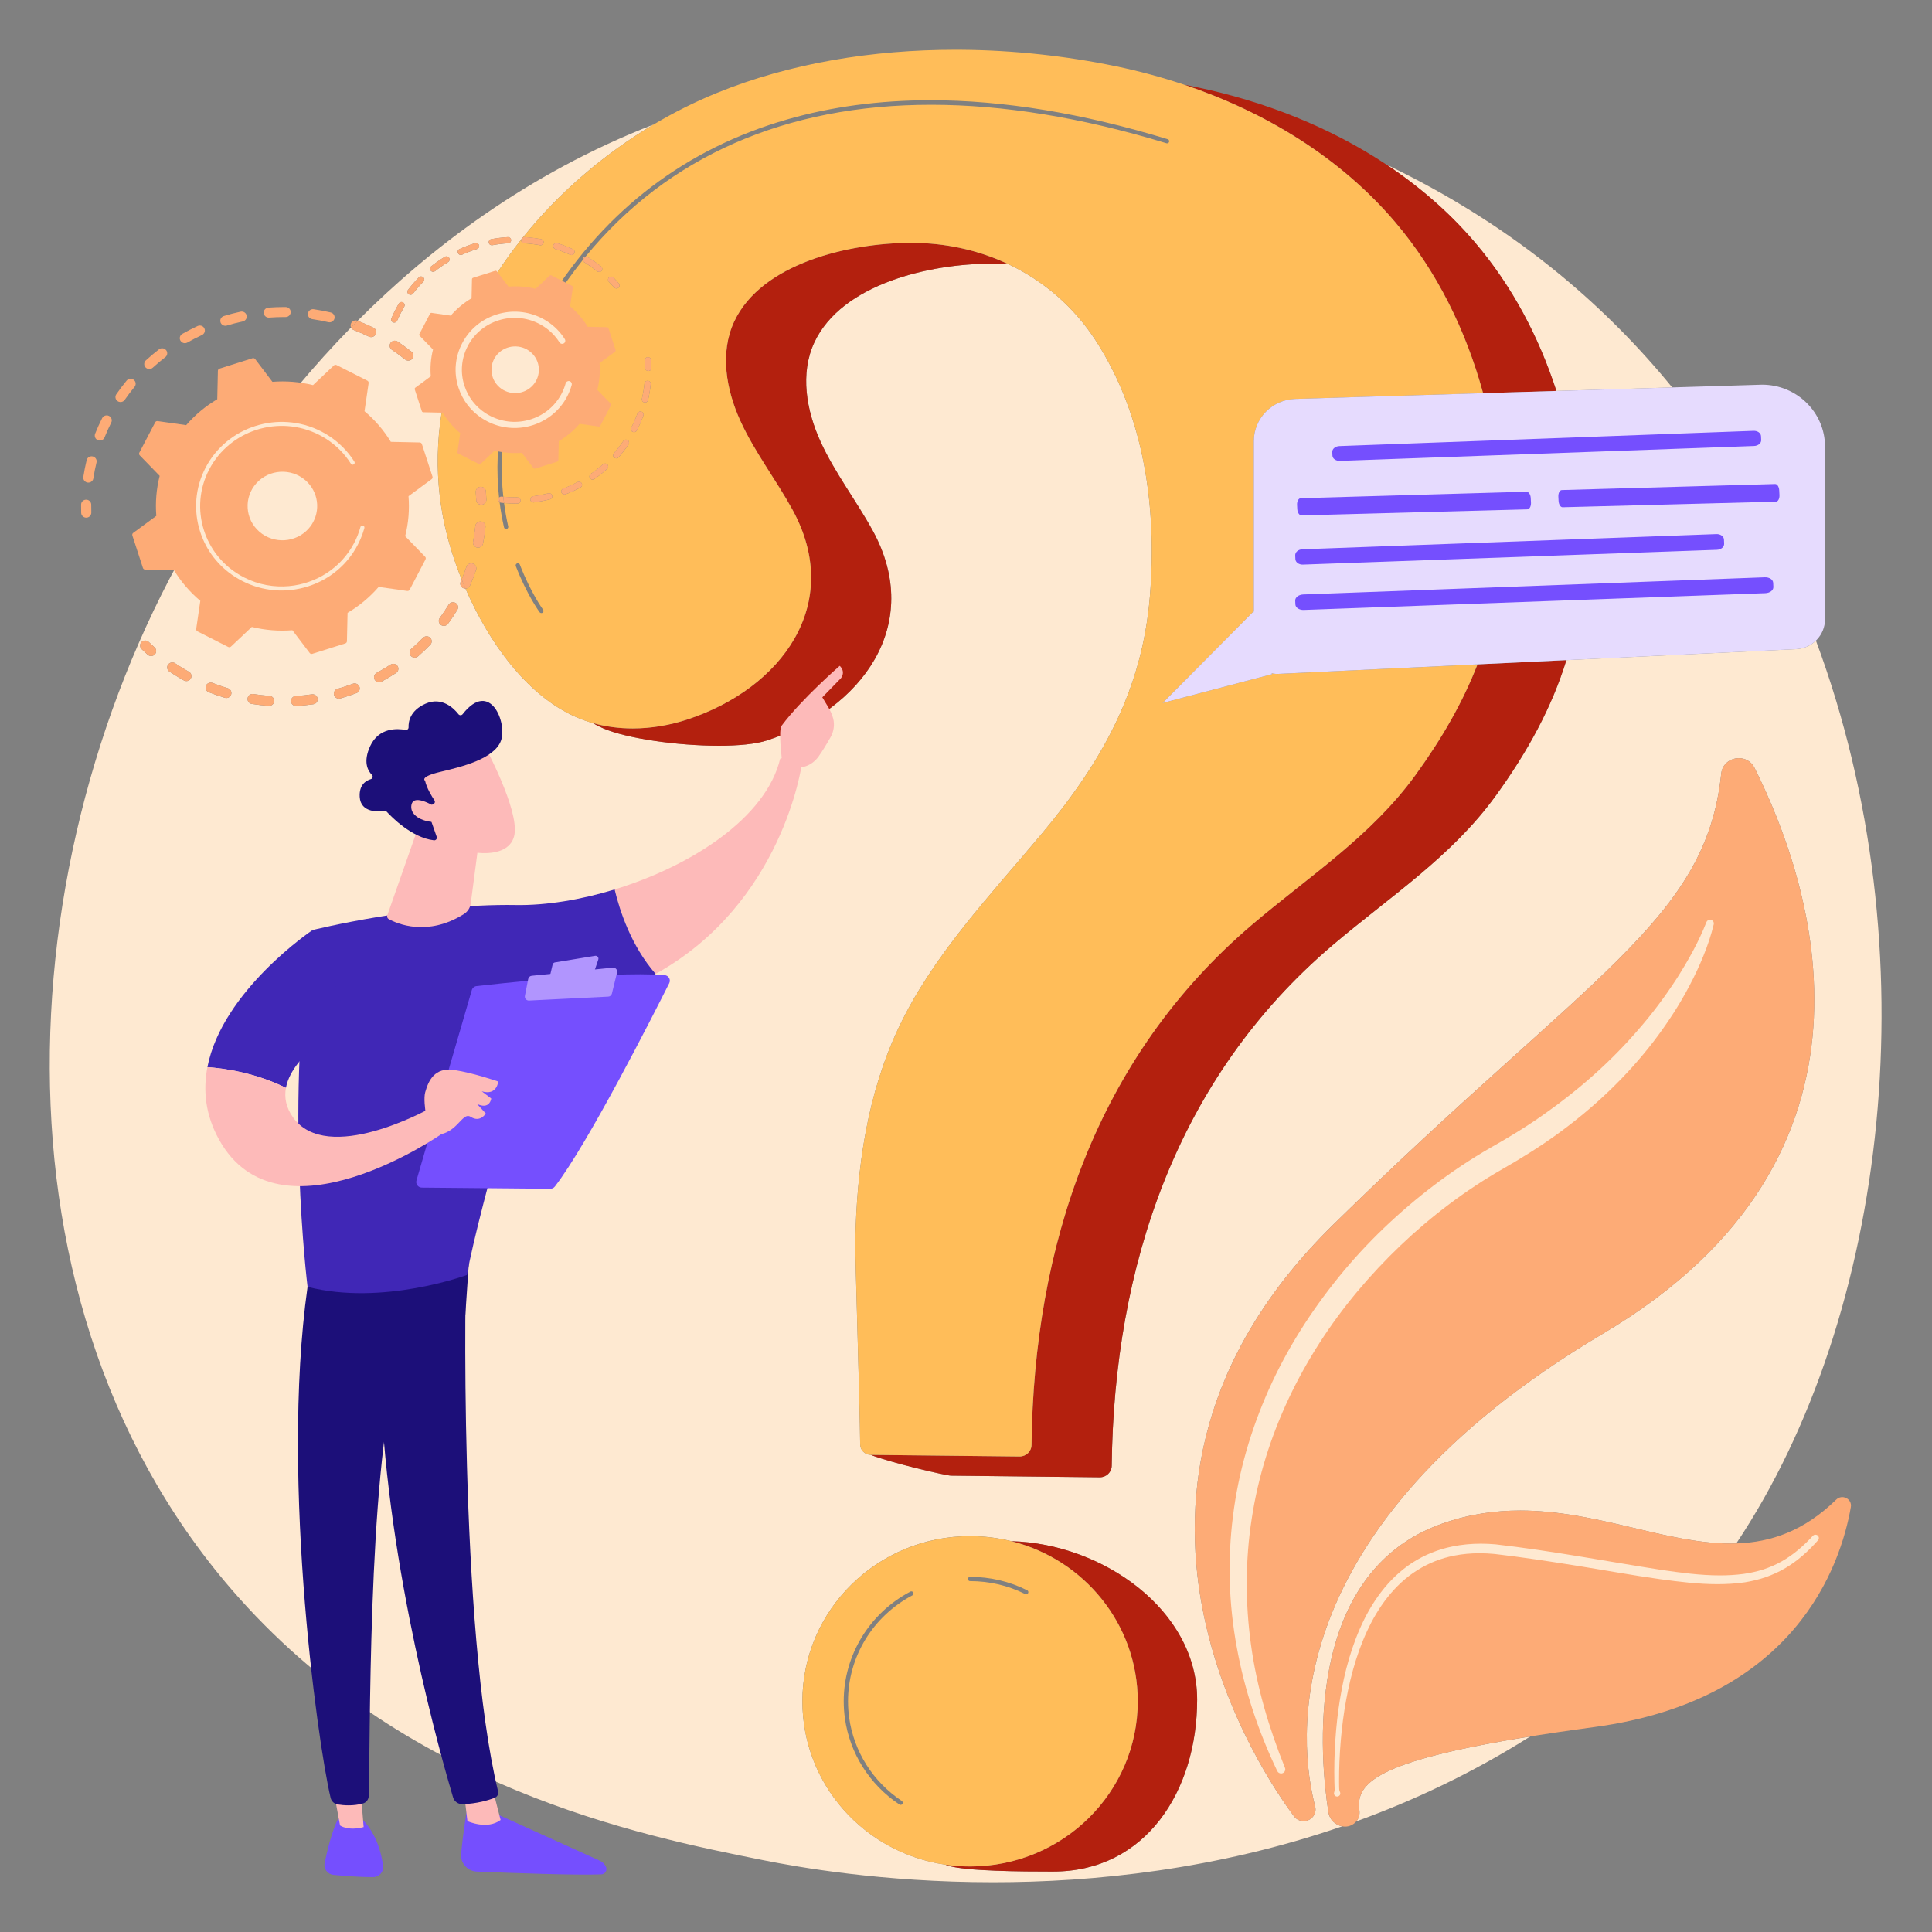 <svg fill="none" height="466" viewBox="0 0 466 466" width="466" xmlns="http://www.w3.org/2000/svg"><rect x="0" y="0" width="466" height="466" fill="#808080" stroke="none"/><g clip-rule="evenodd" fill-rule="evenodd"><path d="m239.494 453.998c-26.794 0-47.263-3.691-55.427-5.323-29.606-5.924-86.836-17.372-128.212-65.299-62.598-72.51-52.851-186.749-4.295-262.157 3.801-5.904 14.568-23.302 33.113-42.235.127.277.359.508.669.628 1.223.472 2.442 1.003 3.625 1.578.174.085.359.125.541.125.405 0 .796-.199 1.026-.548.026-.039.05-.081.072-.124.299-.597.05-1.32-.556-1.615-1.237-.601-2.512-1.157-3.789-1.651 17.197-17.223 40.791-35.473 71.401-47.359-11.938 7.099-22.834 16.426-31.54 27.253-.194.097-.341.275-.394.493-16.68 20.993-25.124 47.537-17.045 74.408.735 2.445 1.625 4.99 2.666 7.571-.076.183-.155.364-.235.546-.268.612.019 1.321.639 1.585.159.066.322.098.484.098h.045c5.545 12.756 14.695 25.841 26.858 31.068 1.239.532 2.507.98 3.799 1.346.804.472 1.668.908 2.597 1.307 5.635 2.422 17.86 4.177 27.822 4.177 4.72 0 8.928-.393 11.692-1.297 22.852-7.473 37.872-27.925 25.444-50.608-3.98-7.263-9.132-13.898-12.568-21.426-3.438-7.528-5.003-16.463-1.5-23.961 6.588-14.095 27.824-18.983 42.625-18.983.653 0 1.291.009 1.918.028.768.023 1.53.061 2.29.115 8.504 4.026 15.826 10.315 21.114 18.529 11.73 18.216 14.701 40.373 12.985 61.518-1.838 22.627-11.523 39.905-26.038 57.263-12.497 14.942-26.259 29.287-34.563 46.834-7.626 16.11-10.118 33.959-10.462 51.582-.068 3.416 1.101 39.085 1.174 48.92.012 1.389 1.146 2.511 2.555 2.527 4.725 1.879 18.183 5.001 19.344 5.014 7.36.082 28.209.311 35.882.396h.032c1.564 0 2.846-1.236 2.864-2.78.547-47.846 15.488-93.461 53.309-125.594 13.762-11.693 28.583-21.215 39.284-35.973 7.798-10.755 13.577-21.423 17.072-32.751l55.414-2.648c1.864-.09 3.537-.859 4.776-2.059 27.851 74.735 17.406 162.909-19.211 217.764-.466.016-.936.024-1.405.024-7.776 0-15.836-1.99-24.256-3.979-8.422-1.991-17.207-3.982-26.438-3.982-6.093 0-12.382.869-18.889 3.175-33.973 12.046-29.291 57.469-27.384 69.626.27 1.713 1.606 3.053 3.318 3.375-30.29 10.427-59.882 13.481-84.243 13.481zm-11.484-4.24c.163.06.328.12.495.18 4.058 1.444 18.955 1.482 24.642 1.482h.884c22.337 0 34.718-19.465 34.718-41.466 0-21.599-22.801-37.635-44.769-38.212-3.199-.802-6.549-1.228-10.001-1.228-22.337 0-40.443 17.836-40.443 39.837 0 20.003 14.968 36.564 34.474 39.407zm191.403-266.888c-2.007 0-4.002 1.348-4.252 3.74-3.727 35.642-31.749 48.097-93.568 108.759-65.119 63.9-16.19 133.808-9.461 142.741.462.612 1.149 1.012 1.917 1.114.136.019.269.027.401.027 1.836 0 3.242-1.719 2.764-3.541-3.862-14.759-10.41-66.696 69.482-114.075 72.425-42.952 50.54-108.39 36.493-136.433-.8-1.596-2.29-2.332-3.776-2.332zm-344.015-15.405c-.059 0-.12.004-.18.012-1.284.188-2.589.324-3.88.404-.674.041-1.187.614-1.144 1.279.041.639.579 1.13 1.22 1.13.026 0 .052-.001.079-.003 1.359-.085 2.733-.227 4.084-.424.361-.053.663-.256.847-.536.157-.238.23-.53.184-.833-.09-.598-.612-1.029-1.209-1.029zm-14.466-.076c-.591 0-1.112.423-1.208 1.017-.106.656.348 1.275 1.016 1.379 1.346.212 2.719.37 4.08.467.03.004.061.005.091.005.425 0 .806-.218 1.026-.551.109-.164.178-.356.194-.566.05-.665-.456-1.243-1.131-1.292-1.293-.093-2.597-.243-3.875-.443-.065-.011-.13-.016-.194-.016zm24.613-2.548c-.146 0-.294.025-.438.081-1.21.456-2.455.869-3.697 1.225-.649.184-1.023.854-.834 1.494.156.528.644.869 1.175.869.113 0 .228-.016.342-.048 1.308-.374 2.617-.808 3.891-1.289.251-.095.452-.262.587-.468.206-.312.263-.715.117-1.09-.187-.479-.651-.774-1.143-.774zm-34.727-.202c-.486 0-.947.287-1.138.758-.251.619.055 1.319.682 1.567 1.268.499 2.57.951 3.873 1.34.119.037.239.054.357.054.412 0 .801-.207 1.026-.549.061-.092.11-.194.144-.305.197-.638-.167-1.312-.814-1.506-1.237-.371-2.474-.799-3.679-1.274-.148-.058-.302-.085-.453-.085zm44.046-4.534c-.233 0-.468.065-.676.201-1.076.705-2.199 1.375-3.335 1.99-.593.321-.809 1.053-.483 1.637.223.4.641.626 1.073.626.199 0 .401-.049.588-.15 1.197-.648 2.378-1.352 3.512-2.095.143-.093.261-.212.349-.346.258-.391.272-.911-.007-1.324-.236-.351-.624-.539-1.021-.539zm-53.306-.325c-.391 0-.776.185-1.012.527-.396.551-.236 1.301.322 1.675.298.201.599.398.903.592.84.539 1.709 1.058 2.582 1.546.19.105.398.156.602.156.403 0 .795-.196 1.027-.548.014-.02.027-.042.039-.063.333-.579.126-1.315-.462-1.643-.83-.464-1.656-.957-2.454-1.468-.289-.185-.576-.374-.859-.564-.211-.142-.451-.21-.688-.21zm61.343-6.308c-.322 0-.644.125-.884.374-.893.921-1.838 1.817-2.811 2.663-.505.441-.553 1.203-.106 1.702.242.268.579.407.918.407.287 0 .577-.101.81-.303 1.024-.89 2.019-1.834 2.96-2.805.053-.055.101-.114.141-.177.314-.476.251-1.12-.181-1.526-.238-.224-.542-.335-.847-.335zm-67.88 1.025c-.317 0-.634.121-.873.361-.475.477-.466 1.238.015 1.705.477.461.969.917 1.462 1.356.234.208.528.313.82.313.334 0 .667-.135.909-.398.044-.049.084-.1.119-.153.322-.488.246-1.148-.206-1.55-.468-.417-.935-.85-1.388-1.289-.238-.23-.548-.345-.858-.345zm74.246-9.24c-.417 0-.822.209-1.05.584-.676 1.105-1.397 2.18-2.15 3.208-.395.54-.271 1.293.275 1.683.218.154.468.229.717.229.379 0 .755-.174.993-.501.467-.636.925-1.294 1.363-1.959.306-.464.605-.936.899-1.416.349-.57.163-1.31-.415-1.654-.199-.117-.417-.174-.632-.174zm-14.044-63.081c-.392 0-.778.185-1.014.529l-.013.02c-.362.549-.213 1.286.34 1.655 1.093.729 2.165 1.512 3.185 2.326.228.181.5.269.771.269.356 0 .71-.153.952-.447.027-.033.051-.068.075-.103.337-.511.234-1.201-.256-1.593-1.075-.857-2.204-1.681-3.354-2.448-.21-.14-.449-.208-.686-.208zm1.624-9.326c-.263 0-.518.133-.649.373-.088.151-.175.302-.261.455-.566 1.004-1.083 2.046-1.534 3.095-.163.379.017.816.401.976.096.04.196.059.294.059.252 0 .493-.125.634-.338.024-.036.045-.075.062-.116.43-1.0.923-1.994 1.465-2.955.082-.146.164-.289.247-.429.208-.356.085-.812-.276-1.018-.12-.069-.253-.102-.384-.102zm4.728-6.172c-.198 0-.395.076-.544.227-.928.944-1.808 1.957-2.615 3.012-.247.333-.184.796.149 1.043.136.101.296.15.454.15.229 0 .457-.102.606-.296.769-1.007 1.609-1.974 2.494-2.873.033-.035.064-.073.091-.113.192-.293.156-.688-.109-.94-.146-.14-.336-.21-.525-.21zm6.112-4.842c-.136 0-.273.036-.398.111-1.137.693-2.243 1.462-3.283 2.287-.326.26-.377.727-.116 1.047.149.183.369.278.59.278.167 0 .333-.054.473-.164.993-.787 2.046-1.52 3.131-2.18.1-.06.178-.138.238-.228.153-.234.166-.544.008-.797-.143-.228-.39-.353-.643-.353zm7.13-3.223c-.075 0-.152.011-.228.035-1.275.4-2.538.88-3.753 1.429-.38.171-.545.613-.372.987.128.273.402.434.688.434.106 0 .213-.022.314-.068 1.16-.523 2.364-.982 3.58-1.363.173-.054.314-.165.406-.304.118-.18.157-.41.086-.632-.102-.317-.399-.519-.721-.519zm7.717-1.421c-.017 0-.033.001-.049.001-1.336.082-2.681.246-3.993.489-.411.076-.68.466-.604.869.068.358.386.607.742.607.046 0 .094-.004.141-.013 1.251-.231 2.533-.388 3.807-.466.25-.015.462-.147.589-.338.084-.129.129-.286.12-.451-.024-.395-.358-.699-.753-.699zm204.616 382.122c.579-.7.883-1.623.741-2.611-.933-6.477 3.596-11.836 41.216-17.871-13.802 8.718-27.942 15.406-41.957 20.482zm48.257-345.016c-4.234-13.028-10.674-25.311-19.661-35.847-6.164-7.226-13.371-13.461-21.289-18.723 14.928 7.149 29.084 16.006 41.943 26.618 10.017 8.266 18.98 17.356 26.94 27.101z" fill="#fee9d1"/><path d="m314.051 439.228c-.768-.103-1.455-.502-1.917-1.114-6.729-8.934-55.659-78.841 9.46-142.741 61.82-60.662 89.841-73.117 93.569-108.759.434-4.162 6.148-5.161 8.028-1.409 14.046 28.044 35.932 93.482-36.494 136.434-79.892 47.379-73.343 99.315-69.481 114.075.511 1.951-1.138 3.786-3.165 3.514z" fill="#fdab76"/><path d="m323.959 440.553c-1.818-.244-3.258-1.626-3.539-3.411-1.907-12.156-6.59-57.58 27.384-69.626 16.363-5.801 31.346-2.497 45.327.807 17.976 4.246 34.296 8.494 49.761-6.611 1.445-1.413 3.878-.182 3.534 1.796-2.449 14.027-13.347 46.519-61.839 53.056-51.902 6.998-57.743 12.862-56.695 20.138.323 2.243-1.654 4.156-3.933 3.851z" fill="#fdab76"/><path d="m309.004 427.763c-.383 0-.747-.217-.92-.57-4.526-9.462-7.906-19.521-9.778-29.906-.956-5.187-1.522-10.457-1.684-15.745-.128-5.288.098-10.599.774-15.861 1.3-10.534 4.318-20.853 8.662-30.568 4.358-9.719 10.114-18.798 16.839-27.079 6.723-8.292 14.521-15.711 23.049-22.193 4.272-3.233 8.739-6.224 13.402-8.913 4.565-2.579 8.898-5.201 13.097-8.185 8.377-5.894 16.119-12.699 22.781-20.466 3.372-3.848 6.425-7.968 9.215-12.262 2.734-4.303 5.29-8.843 7.129-13.538l.024-.062c.141-.36.492-.582.862-.582.11 0 .223.02.332.061.435.166.671.622.567 1.058-.635 2.644-1.478 5.126-2.484 7.588-.987 2.461-2.125 4.861-3.366 7.208-2.455 4.711-5.4 9.167-8.628 13.412-6.496 8.469-14.355 15.909-23.017 22.218-4.32 3.137-8.939 6.019-13.503 8.624-4.446 2.54-8.723 5.381-12.82 8.458-8.2 6.153-15.635 13.293-22.199 21.121-13.081 15.671-22.363 34.58-25.419 54.714-1.56 10.044-1.579 20.327-.173 30.455 1.388 10.141 4.322 20.07 8.191 29.644.21.512-.04 1.091-.56 1.298-.121.049-.248.071-.373.071z" fill="#fee9d1"/><path d="m322.523 433.33c-.278 0-.544-.148-.68-.407-.101-.192-.11-.407-.043-.597l.006-.014c.159-.44.109-.849.095-1.269l-.04-1.253-.029-2.504c.002-1.67.038-3.339.112-5.006.152-3.335.439-6.668.893-9.981.923-6.619 2.447-13.219 5.159-19.434 2.682-6.174 6.743-12.073 12.639-15.926 2.936-1.893 6.249-3.239 9.682-3.924 2.264-.469 4.569-.676 6.865-.676 1.185 0 2.364.055 3.537.156 13.512 1.544 26.754 4.095 40.032 6.168 4.691.688 9.428 1.324 14.103 1.324 1.917 0 3.822-.107 5.712-.361 1.614-.232 3.203-.58 4.747-1.069 1.529-.526 3.03-1.14 4.432-1.95 2.824-1.588 5.307-3.76 7.526-6.169l.007-.007c.162-.176.386-.266.61-.266.198 0 .395.07.553.21.332.297.361.801.069 1.134-2.248 2.549-4.817 4.906-7.821 6.68-1.49.903-3.099 1.607-4.738 2.207-1.656.564-3.358.972-5.074 1.257-2.212.318-4.419.448-6.614.448-4.67 0-9.297-.589-13.847-1.203-6.708-.941-13.334-2.166-19.981-3.225-6.627-1.062-13.332-2.09-19.932-2.853-1.212-.115-2.428-.176-3.641-.176-2.05 0-4.092.177-6.087.573-3.181.606-6.223 1.815-8.944 3.531-5.486 3.441-9.465 8.916-12.167 14.843-2.734 5.956-4.359 12.405-5.39 18.912-.508 3.259-.854 6.546-1.064 9.844-.104 1.648-.171 3.297-.205 4.95l-.018 2.477.016 1.236c.012.41-.008.83.198 1.22.193.37.048.824-.327 1.015-.113.057-.233.085-.351.085z" fill="#fee9d1"/><path d="m265.283 356.325c-.011 0-.022 0-.032 0-7.673-.085-28.522-.314-35.883-.396-1.16-.012-14.619-3.135-19.343-5.013h.003c7.359.082 28.208.311 35.881.394.011.002.021.002.032.002 1.564 0 2.846-1.236 2.864-2.78.546-47.845 15.488-93.461 53.309-125.595 13.762-11.692 28.583-21.214 39.284-35.972 6.399-8.824 11.439-17.592 14.971-26.713l21.443-1.024c-3.495 11.328-9.274 21.996-17.073 32.75-10.7 14.758-25.521 24.28-39.283 35.973-37.822 32.133-52.763 77.748-53.309 125.595-.018 1.543-1.3 2.779-2.864 2.779zm-91.924-176.45c-9.962 0-22.187-1.755-27.822-4.176-.929-.4-1.793-.836-2.598-1.308 3.134.891 6.398 1.308 9.679 1.308 4.429 0 8.888-.76 13.091-2.135 22.852-7.473 37.872-27.926 25.443-50.607-3.979-7.263-9.131-13.898-12.567-21.426s-5.004-16.463-1.5-23.961c6.588-14.096 27.824-18.984 42.624-18.984.654 0 1.292.009 1.919.028 7.66.228 15.003 1.991 21.632 5.128-.76-.053-1.523-.092-2.29-.114-.627-.019-1.265-.028-1.919-.028-14.8 0-36.036 4.888-42.624 18.983-3.504 7.498-1.938 16.433 1.5 23.961 3.436 7.529 8.588 14.163 12.567 21.426 12.429 22.683-2.591 43.135-25.443 50.608-2.764.904-6.973 1.297-11.692 1.297zm184.366-85.033c-4.13-15.081-11.068-29.378-21.321-41.4-13.235-15.517-31.285-26.461-50.84-33.028 1 .191 1.994.389 2.984.595 16.278 3.381 32.163 9.588 45.909 18.724 7.918 5.263 15.125 11.497 21.289 18.723 8.987 10.536 15.426 22.819 19.661 35.847z" fill="#b3200e"/><path d="m253.149 451.419c-5.686 0-20.584-.038-24.642-1.483-.167-.06-.332-.12-.495-.18 1.948.284 3.941.431 5.969.431 22.338 0 40.444-17.836 40.444-39.838 0-18.601-12.943-34.225-30.443-38.609 21.968.578 44.769 16.613 44.769 38.213 0 22-12.38 41.466-34.718 41.466-.261 0-.557 0-.884 0z" fill="#b3200e"/><path d="m245.943 351.308c-.012 0-.021 0-.033 0-7.673-.085-28.521-.314-35.88-.396-.002 0-.002 0-.004 0-1.408-.016-2.543-1.138-2.554-2.527-.074-9.835-1.242-45.504-1.175-48.92.345-17.623 2.837-35.472 10.462-51.582 8.305-17.547 22.066-31.892 34.563-46.834 14.515-17.358 24.2-34.636 26.038-57.263 1.717-21.145-1.255-43.302-12.984-61.518-5.289-8.214-12.611-14.504-21.115-18.529-6.628-3.137-13.971-4.9-21.632-5.128-.626-.019-1.264-.028-1.918-.028-14.8 0-36.036 4.888-42.625 18.984-3.503 7.498-1.936 16.433 1.5 23.961 3.436 7.529 8.589 14.163 12.568 21.426 12.428 22.681-2.591 43.135-25.443 50.608-4.204 1.375-8.662 2.134-13.092 2.134-3.28 0-6.545-.417-9.678-1.307-1.292-.366-2.559-.815-3.798-1.347-12.164-5.226-21.313-18.311-26.858-31.067.391-.015.761-.215.98-.548.039-.056.071-.117.1-.18.54-1.236 1.033-2.507 1.466-3.779.215-.632-.131-1.315-.772-1.527-.129-.042-.26-.063-.388-.063-.513 0-.992.319-1.16.824-.348 1.021-.738 2.043-1.159 3.044-1.042-2.581-1.931-5.126-2.667-7.571-8.079-26.871.365-53.415 17.045-74.408-.009.041-.016.083-.019.126-.025.41.292.763.709.789 1.274.078 2.556.234 3.809.467.048.009.095.013.141.013.258 0 .495-.131.633-.339.053-.079.09-.17.109-.268.077-.404-.194-.793-.604-.87-1.314-.243-2.659-.408-3.995-.489-.016-.001-.032-.002-.049-.002-.121 0-.237.029-.339.08 8.705-10.826 19.601-20.153 31.539-27.253 4.901-2.915 9.98-5.455 15.153-7.569 17.736-7.249 37.729-10.451 57.611-10.451.48 0 .961 0 1.442.006 12.723.099 25.376 1.501 37.338 3.986 5.521 1.147 10.995 2.618 16.358 4.419 19.555 6.567 37.605 17.511 50.839 33.028 10.254 12.022 17.191 26.318 21.321 41.4l-45.285 1.38c-5.582.17-10.019 4.677-10.019 10.178v41.01l-21.983 22.149 26.369-6.938-.061-.213c.415.096.848.147 1.292.147.091 0 .184-.002.277-.006l48.055-2.297c-3.533 9.121-8.573 17.888-14.972 26.712-10.701 14.758-25.522 24.28-39.283 35.973-37.822 32.133-52.763 77.749-53.31 125.594-.017 1.544-1.299 2.78-2.863 2.78zm-121.046-215.45c-.061 0-.123.011-.184.033-.269.101-.402.396-.3.66 2.71 6.987 5.625 10.954 5.747 11.118.103.137.26.21.42.21.106 0 .213-.032.306-.098.231-.167.282-.486.112-.715-.029-.039-2.958-4.032-5.615-10.88-.079-.203-.278-.328-.486-.328zm-9.021-10.084c-.62 0-1.151.463-1.215 1.085-.131 1.269-.319 2.547-.557 3.802-.125.654.312 1.284.977 1.407.077.014.152.02.228.02.418 0 .803-.211 1.025-.547.084-.13.145-.275.175-.436.252-1.32.449-2.668.587-4.003.069-.663-.422-1.254-1.093-1.321-.044-.005-.085-.007-.127-.007zm4.628-4.639c.274 2.169.641 4.192 1.063 6.061.053.239.268.401.505.401.038 0 .075-.003.114-.012.278-.06.456-.333.394-.61-.393-1.744-.737-3.627-1.003-5.638.953.083 1.916.125 2.876.125.119 0 .239 0 .359-.002.263-.003.492-.137.625-.339.079-.119.124-.261.122-.414-.005-.409-.341-.737-.756-.737-.002 0-.005 0-.008 0-.119.001-.236.003-.355.003-1.016 0-2.037-.051-3.045-.148-1.311-12.17.427-28.61 11.916-46.891 2.264-3.602 4.683-7.005 7.247-10.205.034.206.154.397.348.515.19.116.379.234.565.353.883.565 1.747 1.182 2.568 1.833.141.111.307.165.474.165.221 0 .439-.095.59-.277.016-.021.03-.041.045-.062.208-.316.144-.744-.16-.985-.861-.683-1.767-1.329-2.693-1.922-.195-.125-.393-.248-.591-.369-.119-.072-.25-.106-.38-.106-.026 0-.05.001-.075.004 19.84-24.215 48.346-36.608 83.326-36.608 17.409 0 36.424 3.07 56.769 9.28.052.016.103.023.153.023.221 0 .427-.141.496-.36.085-.27-.069-.556-.343-.64-20.512-6.26-39.634-9.395-57.199-9.395-12.317 0-23.869 1.542-34.592 4.629-24.332 7.006-43.655 21.672-57.43 43.589-11.67 18.569-13.405 35.28-12.054 47.635-.101.112-.169.253-.186.412-.032.28.097.54.315.692zm-4.527-3.718c-.032 0-.064 0-.096.003-.673.052-1.178.63-1.125 1.295.049.625.085 1.256.109 1.875.024.651.566 1.162 1.221 1.162.016 0 .03 0 .046-.002.414-.014.773-.23.981-.547.133-.202.207-.444.197-.701-.024-.652-.062-1.315-.113-1.973-.052-.632-.587-1.112-1.22-1.112zm16.481 1.552c-.062 0-.125.008-.189.024-1.218.309-2.465.549-3.707.712-.413.055-.705.429-.649.836.05.374.375.646.747.646.034 0 .067-.002.101-.006 1.303-.171 2.611-.422 3.886-.747.191-.047.345-.164.444-.314.112-.169.154-.382.1-.592-.088-.336-.396-.559-.733-.559zm7.185-2.777c-.122 0-.244.029-.358.089-1.104.587-2.256 1.114-3.424 1.564-.39.15-.582.582-.428.965.115.293.402.473.703.473.092 0 .185-.016.276-.05 1.224-.474 2.433-1.027 3.591-1.641.114-.061.207-.148.274-.249.146-.221.167-.511.032-.759-.137-.25-.397-.392-.666-.392zm6.3-4.391c-.181 0-.364.063-.508.192-.933.834-1.922 1.617-2.944 2.33-.342.24-.422.703-.18 1.039.148.204.38.314.617.314.151 0 .305-.044.436-.137 1.072-.749 2.111-1.569 3.087-2.442.048-.045.091-.095.125-.147.182-.276.162-.651-.074-.906-.149-.161-.354-.243-.559-.243zm5.033-5.764c-.243 0-.482.116-.628.332-.699 1.029-1.466 2.025-2.283 2.96-.268.312-.236.781.08 1.049.142.122.319.18.493.18.212 0 .423-.087.574-.259.856-.98 1.66-2.023 2.393-3.103l.006-.008c.224-.341.13-.799-.215-1.024-.128-.086-.274-.127-.42-.127zm3.494-6.785c-.309 0-.599.19-.711.489-.43 1.162-.936 2.311-1.504 3.414-.189.367-.04.815.332 1 .111.055.228.082.341.082.25 0 .492-.123.635-.34.015-.022.027-.044.04-.069.596-1.156 1.127-2.36 1.576-3.577.142-.387-.06-.813-.452-.954-.085-.032-.172-.046-.257-.046zm1.733-7.412c-.382 0-.71.285-.752.667-.13 1.229-.34 2.463-.622 3.669-.093.401.16.8.567.893.058.013.114.019.17.019.257 0 .496-.13.633-.339.048-.071.084-.151.105-.239.294-1.264.514-2.559.65-3.848.045-.409-.258-.775-.673-.818-.026-.003-.051-.004-.078-.004zm.078-5.699c-.021 0-.04.001-.059.002-.415.033-.728.39-.696.8.047.596.077 1.206.088 1.814.008.406.345.73.757.731.005 0 .009-0.0.014-0.0.26-.005.487-.139.621-.339.078-.12.123-.265.121-.419-.013-.637-.043-1.277-.093-1.902-.032-.39-.362-.687-.753-.687zm-8.864-19.425c-.189 0-.38.07-.526.209-.302.285-.307.757-.017 1.053.424.433.843.885 1.242 1.343.149.172.36.26.574.26.174 0 .349-.059.492-.179.056-.048.102-.102.141-.16.177-.27.163-.633-.06-.89-.418-.48-.857-.954-1.303-1.408-.149-.151-.346-.227-.543-.227zm-13.234-8.094c-.321 0-.617.203-.72.517-.128.392.09.81.489.936 1.213.383 2.415.846 3.575 1.374.103.047.21.069.316.069.252 0 .492-.124.635-.338.019-.029.037-.061.053-.093.174-.374.009-.816-.369-.989-1.216-.554-2.478-1.039-3.749-1.441-.076-.024-.153-.036-.23-.036z" fill="#FFBD59"/><path d="m248.03 383.963c-.021-.163-.12-.313-.281-.393-4.292-2.144-8.923-3.231-13.768-3.231-.287 0-.519.228-.519.511 0 .021.001.043.004.063.03.254.25.451.516.451 4.679 0 9.154 1.05 13.298 3.121.075.038.156.055.234.055.189 0 .372-.102.463-.281.049-.094.065-.198.053-.296zm-43.218 30.314c1.122 8.123 5.697 15.456 12.71 20.123.128.085.205.216.224.356.018.122-.008.25-.084.359-.099.145-.263.224-.429.224-.101 0-.202-.028-.29-.087-7.258-4.83-11.993-12.418-13.157-20.823-.185-1.34-.28-2.701-.28-4.074 0-11.072 6.157-21.21 16.066-26.457.078-.041.163-.062.247-.062.184 0 .362.098.456.27.031.056.05.115.058.174.03.206-.071.419-.268.523-9.574 5.068-15.522 14.862-15.522 25.557 0 1.32.091 2.629.269 3.917zm23.2 35.49c1.949.284 3.941.431 5.97.431 22.337 0 40.443-17.836 40.443-39.838 0-18.601-12.943-34.225-30.443-38.609-3.199-.802-6.548-1.228-10-1.228-22.338 0-40.444 17.836-40.444 39.837 0 20.003 14.968 36.564 34.474 39.407z" fill="#FFBD59"/><g fill="#fdab76"><path d="m84.672 78.986c-.13-.285-.149-.62-.024-.934.192-.476.652-.766 1.14-.766.149 0 .3.027.447.084.009.003.017.007.026.01-.536.537-1.065 1.072-1.589 1.607z"/><path d="m112.284 141.971c-.322-.745-.635-1.488-.933-2.229.422-1.001.811-2.022 1.159-3.043.168-.505.647-.824 1.16-.824.128 0 .26.02.388.063.641.211.987.895.772 1.526-.432 1.273-.926 2.543-1.466 3.779-.029.064-.061.125-.099.18-.22.334-.59.534-.981.548zm3.024-9.885c-.075 0-.151-.006-.228-.02-.665-.123-1.102-.753-.977-1.407.239-1.255.426-2.533.557-3.803.065-.622.595-1.084 1.215-1.084.042 0 .084.001.127.006.671.068 1.162.658 1.093 1.321-.138 1.336-.335 2.684-.587 4.004-.03.161-.091.306-.174.435-.223.337-.608.548-1.026.548z"/><path d="m36.444 158.229c-.293 0-.586-.104-.82-.313-.493-.438-.985-.895-1.462-1.356-.482-.467-.491-1.228-.015-1.704.24-.24.556-.362.873-.362.309 0 .619.115.858.346.453.439.92.871 1.388 1.288.452.402.528 1.062.206 1.55-.035.054-.074.104-.119.153-.242.264-.574.398-.909.398z"/><path d="m21.312 116.409c-.061 0-.122-.005-.184-.014-.668-.1-1.129-.714-1.028-1.372.207-1.348.476-2.707.801-4.036.135-.553.636-.924 1.189-.924.095 0 .191.011.287.033.657.157 1.062.807.903 1.454-.308 1.263-.564 2.553-.76 3.833-.027.175-.091.336-.183.477-.222.334-.605.549-1.025.549z"/><path d="m24.081 106.264c-.149 0-.301-.027-.448-.084-.629-.245-.938-.944-.69-1.564.508-1.268 1.079-2.532 1.695-3.757.212-.425.645-.67 1.096-.67.183 0 .369.04.544.127.605.295.853 1.018.553 1.615-.586 1.163-1.128 2.364-1.61 3.57-.031.078-.069.149-.113.215-.227.346-.618.548-1.026.548z"/><path d="m29.068 96.977c-.237 0-.476-.068-.687-.209-.551-.369-.7-1.105-.338-1.653l.015-.021c.78-1.13 1.618-2.239 2.491-3.297.242-.293.595-.445.951-.445.272 0 .544.088.771.27.49.392.591 1.081.255 1.591-.024.036-.05.071-.077.105-.83 1.005-1.626 2.058-2.367 3.131-.237.343-.622.528-1.013.528z"/><path d="m36.014 89.013c-.328 0-.656-.13-.897-.385-.46-.488-.429-1.249.064-1.704 1.015-.928 2.084-1.825 3.176-2.664.223-.172.489-.255.752-.255.364 0 .725.16.966.464.33.416.338.979.062 1.399-.072.109-.164.208-.274.293-1.037.797-2.052 1.648-3.016 2.53-.236.215-.535.322-.833.322z"/><path d="m98.492 86.971c-.271 0-.543-.088-.771-.269-1.02-.814-2.091-1.596-3.185-2.326-.553-.369-.702-1.105-.34-1.655l.013-.02c.237-.344.622-.529 1.014-.529.236 0 .475.067.686.208 1.15.768 2.278 1.591 3.354 2.448.49.392.593 1.082.257 1.593-.024.035-.048.07-.075.103-.242.294-.596.447-.952.447z"/><path d="m44.588 82.782c-.423 0-.835-.216-1.061-.603-.338-.577-.137-1.314.449-1.647 1.2-.682 2.445-1.321 3.7-1.901.168-.077.344-.114.518-.114.46 0 .901.257 1.109.694.186.392.14.832-.083 1.169-.12.182-.292.335-.506.434-1.192.55-2.374 1.158-3.515 1.806-.193.109-.403.162-.611.162z"/><path d="m89.509 81.312c-.182 0-.366-.04-.541-.125-1.183-.575-2.403-1.106-3.625-1.578-.31-.12-.543-.35-.669-.628.524-.535 1.053-1.07 1.589-1.607 1.278.494 2.553 1.05 3.789 1.651.606.295.855 1.018.556 1.615-.022.043-.046.085-.072.124-.23.349-.621.548-1.026.548z"/><path d="m54.358 78.581c-.523 0-1.007-.332-1.169-.85-.2-.636.162-1.312.808-1.508 1.326-.404 2.684-.756 4.035-1.047.088-.019.176-.028.263-.028.562 0 1.069.385 1.194.948.073.328.003.653-.169.914-.169.257-.437.45-.765.521-1.284.277-2.574.611-3.834.995-.12.037-.242.054-.362.054z"/><path d="m79.486 77.746c-.094 0-.189-.011-.285-.033-1.28-.301-2.589-.55-3.891-.741-.668-.098-1.13-.712-1.03-1.37.091-.598.613-1.028 1.21-1.028.06 0 .12.004.181.013 1.371.201 2.75.464 4.098.781.657.154 1.063.805.907 1.453-.034.138-.09.265-.164.377-.224.339-.61.549-1.026.549z"/><path d="m64.831 76.61c-.633 0-1.17-.481-1.219-1.113-.051-.664.453-1.243 1.126-1.295 1.247-.095 2.512-.142 3.766-.142.136 0 .27.001.406.002.676.006 1.219.55 1.213 1.216-.002.238-.074.46-.197.646-.219.331-.598.55-1.027.55-.003 0-.007 0-.01 0-.133-.001-.266-.002-.4-.002-1.187 0-2.384.046-3.563.135-.032.002-.064.004-.095.004z"/><path d="m20.802 124.859c-.657 0-1.202-.514-1.222-1.166-.021-.655-.028-1.32-.022-1.977.005-.663.553-1.195 1.223-1.195h.012c.676.007 1.219.551 1.212 1.217-.006.625.001 1.257.021 1.879.008.256-.065.494-.197.693-.211.32-.572.537-.989.549-.013 0-.026 0-.039 0z"/><path d="m71.415 170.288c-.641 0-1.179-.49-1.22-1.13-.043-.664.47-1.237 1.144-1.278 1.291-.081 2.597-.217 3.88-.405.061-.007.121-.012.18-.012.597 0 1.119.431 1.209 1.029.045.303-.027.595-.184.834-.184.279-.486.483-.847.535-1.351.197-2.725.339-4.084.424-.026.002-.053.003-.079.003zm-6.502-.033c-.03 0-.06-.001-.091-.004-1.361-.098-2.734-.256-4.08-.468-.668-.104-1.123-.723-1.016-1.379.096-.594.617-1.017 1.208-1.017.064 0 .129.005.194.016 1.278.2 2.581.35 3.875.443.674.049 1.18.627 1.13 1.292-.016.21-.085.402-.194.566-.22.333-.601.551-1.026.551zm16.839-1.747c-.531 0-1.019-.341-1.175-.868-.189-.641.185-1.311.834-1.495 1.243-.355 2.487-.769 3.697-1.225.144-.056.292-.081.438-.081.492 0 .956.295 1.143.774.146.375.089.778-.117 1.091-.136.205-.337.372-.587.467-1.274.481-2.583.915-3.891 1.289-.114.032-.229.048-.342.048zm-27.157-.152c-.118 0-.238-.017-.358-.053-1.303-.39-2.605-.842-3.873-1.341-.628-.247-.933-.948-.682-1.567.191-.471.651-.758 1.138-.758.151 0 .304.027.453.085 1.204.476 2.441.903 3.679 1.274.646.194 1.011.869.814 1.506-.034.111-.083.213-.144.305-.225.342-.613.549-1.026.549zm36.849-3.799c-.432 0-.851-.226-1.073-.625-.326-.585-.109-1.317.483-1.637 1.137-.616 2.259-1.285 3.335-1.991.208-.136.444-.201.676-.201.396 0 .785.188 1.021.539.279.413.265.933.007 1.324-.088.134-.205.253-.349.346-1.133.743-2.315 1.447-3.512 2.095-.187.101-.389.15-.588.15zm-46.487-.283c-.204 0-.411-.05-.602-.156-.873-.488-1.742-1.007-2.582-1.546-.304-.194-.605-.391-.904-.592-.558-.374-.718-1.124-.322-1.674.237-.343.621-.528 1.012-.528.237 0 .477.068.688.21.283.19.57.379.859.564.799.511 1.624 1.004 2.454 1.468.588.328.795 1.064.462 1.643-.013.021-.025.043-.039.063-.232.352-.624.548-1.027.548zm55.063-5.658c-.34 0-.676-.138-.918-.407-.447-.499-.399-1.261.106-1.702.973-.846 1.918-1.742 2.811-2.663.24-.249.562-.374.884-.374.305 0 .609.111.847.335.432.406.495 1.05.181 1.526-.04.064-.089.122-.141.177-.941.971-1.936 1.915-2.96 2.805-.233.202-.523.303-.81.303zm7.041-7.657c-.249 0-.499-.074-.717-.229-.546-.39-.67-1.143-.275-1.683.753-1.028 1.474-2.103 2.15-3.208.228-.375.633-.584 1.05-.584.215 0 .433.057.631.174.579.344.765 1.084.415 1.654-.293.48-.593.952-.899 1.416-.437.665-.895 1.323-1.362 1.959-.239.327-.614.501-.993.501zm5.179-8.99c-.162 0-.325-.032-.484-.098-.62-.264-.907-.973-.639-1.585.08-.182.158-.363.235-.546.298.74.611 1.484.933 2.229-.014 0-.029 0-.045 0z"/><path d="m116.084 121.745c-.655 0-1.197-.511-1.221-1.161-.024-.619-.059-1.251-.109-1.876-.053-.664.452-1.242 1.125-1.294.032-.003.064-.003.096-.003.634 0 1.169.48 1.22 1.111.051.658.09 1.321.114 1.973.009.257-.064.499-.197.701-.209.317-.568.534-.981.548-.016.001-.031.001-.047.001z"/><path d="m101.762 107.115c-.074-.229-.288-.387-.532-.392l-6.96-.151c-1.672-2.747-3.801-5.25-6.348-7.386l.993-6.784c.035-.238-.087-.471-.304-.582l-7.425-3.764c-.217-.11-.481-.072-.657.094l-5.027 4.739c-3.246-.8-6.552-1.052-9.793-.795l-4.17-5.492c-.146-.193-.4-.272-.633-.199l-7.953 2.51c-.232.073-.392.284-.397.524l-.153 6.856c-2.789 1.647-5.33 3.744-7.5 6.253l-6.886-.978c-.242-.035-.479.085-.59.3l-3.822 7.313c-.112.215-.073.474.095.647l4.811 4.952c-.812 3.197-1.067 6.454-.808 9.646l-5.575 4.107c-.195.144-.277.395-.202.624l2.548 7.832c.074.229.288.387.532.392l6.961.151c1.672 2.747 3.801 5.251 6.348 7.387l-.993 6.783c-.035.238.087.472.304.582l7.426 3.764c.217.11.481.072.657-.094l5.027-4.738c3.246.8 6.552 1.051 9.793.795l4.17 5.492c.146.193.4.273.633.199l7.953-2.51c.232-.073.392-.284.397-.524l.153-6.856c2.788-1.648 5.33-3.744 7.5-6.254l6.887.979c.24.034.477-.086.59-.3l3.822-7.314c.111-.215.074-.474-.096-.647l-4.811-4.952c.813-3.197 1.067-6.453.808-9.645l5.575-4.108c.196-.143.278-.394.202-.623z"/></g><path d="m74.414 127.519c-3.061 3.419-8.376 3.749-11.848.732-1.682-1.46-2.686-3.477-2.826-5.682-.141-2.204.598-4.331 2.081-5.986 3.061-3.421 8.376-3.75 11.848-.734 3.159 2.743 3.72 7.323 1.491 10.702-.221.335-.47.659-.746.968z" fill="#fee9d1"/><path d="m85.233 133.201c.383-.58.739-1.182 1.065-1.807.103-.196.202-.393.298-.594.474-.983.868-2.003 1.176-3.043l.013-.043c.012-.039.023-.08.035-.12.023-.079.044-.157.066-.236.057-.207-.032-.419-.205-.529-.042-.027-.089-.048-.14-.062-.261-.069-.529.084-.6.341-.362 1.323-.871 2.617-1.513 3.846-3.187 6.101-9.232 9.829-15.703 10.418-3.599.329-7.331-.316-10.776-2.061-.604-.307-1.188-.641-1.75-1.001-3.783-2.422-6.581-6.021-7.976-10.31-1.603-4.925-1.162-10.172 1.241-14.771 4.964-9.499 16.84-13.244 26.479-8.358.594.301 1.171.631 1.728.988 2.413 1.545 4.455 3.593 5.974 6.003.039.062.09.112.149.15.154.098.358.108.525.005.23-.14.301-.437.158-.665-1.595-2.53-3.739-4.68-6.272-6.301-.584-.374-1.189-.722-1.813-1.037-10.12-5.131-22.592-1.192-27.798 8.773-2.523 4.829-2.986 10.335-1.303 15.508 1.464 4.502 4.402 8.28 8.373 10.823.59.377 1.203.728 1.837 1.05 4.902 2.486 10.494 2.941 15.744 1.285 4.572-1.443 8.409-4.338 10.99-8.252z" fill="#fee9d1"/><path d="m140.559 62.726c-.028-.171.005-.352.104-.51.133-.194.354-.32.586-.342-.232.284-.459.565-.69.852z" fill="#fdab76"/><path d="m121.576 121.331c-.24-.021-.48-.044-.719-.071-.132-.014-.252-.06-.353-.131-.045-.363-.09-.733-.13-1.104.14-.154.345-.249.566-.249.027 0 .055.002.083.003.124.014.249.027.372.04.056.511.117 1.016.181 1.512z" fill="#fdab76"/><path d="m128.661 121.18c-.372 0-.697-.272-.747-.646-.056-.407.235-.781.649-.837 1.242-.162 2.489-.402 3.707-.712.064-.015.126-.023.189-.023.336 0 .644.222.732.559.055.209.013.423-.099.591-.099.15-.253.267-.444.315-1.276.325-2.583.576-3.886.746-.034.005-.068.007-.101.007zm7.476-1.904c-.301 0-.588-.18-.704-.474-.154-.382.039-.814.428-.964 1.168-.45 2.321-.977 3.425-1.565.114-.06.236-.088.357-.088.27 0 .529.142.667.391.135.248.114.539-.032.76-.067.101-.16.188-.274.249-1.159.614-2.367 1.167-3.592 1.64-.091.035-.184.051-.275.051zm6.792-3.607c-.237 0-.47-.111-.617-.314-.242-.337-.162-.799.179-1.039 1.023-.714 2.011-1.497 2.944-2.33.144-.129.327-.193.508-.193.205 0 .411.082.56.243.235.256.256.63.073.907-.033.052-.077.102-.125.146-.976.873-2.014 1.694-3.086 2.442-.132.094-.286.138-.436.138zm5.71-5.118c-.175 0-.351-.058-.494-.18-.315-.268-.348-.737-.08-1.05.817-.934 1.585-1.93 2.284-2.959.146-.217.384-.332.628-.332.146 0 .292.041.42.126.345.226.439.684.215 1.025l-.007.008c-.732 1.079-1.537 2.123-2.392 3.103-.151.172-.363.259-.574.259zm4.29-6.321c-.114 0-.231-.026-.341-.082-.372-.184-.521-.633-.332-.999.567-1.103 1.074-2.253 1.503-3.414.112-.3.402-.489.712-.489.085 0 .171.014.256.046.393.141.595.567.452.954-.449 1.217-.979 2.421-1.575 3.577-.013.025-.026.047-.04.069-.143.216-.385.339-.635.339zm2.638-7.149c-.056 0-.112-.006-.17-.019-.407-.092-.66-.492-.567-.893.282-1.205.492-2.439.622-3.669.041-.383.37-.667.751-.667.027 0 .053.001.079.004.415.043.718.409.673.818-.136 1.289-.356 2.584-.651 3.848-.021.087-.056.168-.104.238-.138.209-.377.339-.633.339z" fill="#fdab76"/><path d="m148.689 69.572c-.213 0-.425-.088-.574-.26-.399-.458-.817-.91-1.242-1.343-.29-.295-.285-.768.018-1.053.146-.14.336-.209.525-.209.197 0 .395.076.544.227.445.455.884.928 1.303 1.408.222.257.237.62.059.89-.039.058-.085.112-.141.16-.143.12-.317.179-.492.179z" fill="#fdab76"/><path d="m95.1 77.802c-.098 0-.198-.019-.294-.059-.385-.16-.564-.597-.401-.976.451-1.048.967-2.091 1.534-3.095.085-.153.173-.304.261-.455.132-.24.387-.373.649-.373.131 0 .264.033.384.102.361.206.484.661.276 1.018-.083.141-.165.283-.247.429-.542.961-1.035 1.955-1.465 2.955-.018.041-.039.08-.062.116-.141.214-.382.338-.634.338zm3.919-6.698c-.157 0-.317-.049-.454-.15-.333-.247-.396-.71-.149-1.043.808-1.055 1.687-2.068 2.615-3.012.149-.151.347-.227.544-.227.189 0 .38.07.525.21.265.252.302.647.109.94-.027.04-.057.077-.091.113-.885.9-1.724 1.866-2.494 2.873-.149.194-.377.296-.606.296z" fill="#fdab76"/><path d="m144.513 65.586c-.166 0-.333-.054-.474-.165-.82-.651-1.684-1.268-2.567-1.833-.186-.119-.375-.237-.566-.353-.194-.119-.314-.309-.348-.515.231-.287.459-.569.691-.852.026-.002.05-.004.075-.004.13 0 .262.033.38.106.199.122.396.245.591.37.927.593 1.832 1.239 2.693 1.922.304.241.368.668.16.985-.014.021-.029.042-.045.062-.15.182-.368.277-.59.277z" fill="#fdab76"/><path d="m104.482 65.551c-.221 0-.441-.095-.59-.278-.261-.321-.21-.788.115-1.047 1.041-.825 2.146-1.594 3.284-2.287.125-.075.261-.111.398-.111.253 0 .5.125.642.353.159.253.146.564-.008.797-.059.089-.138.168-.237.228-1.085.66-2.138 1.393-3.131 2.18-.14.111-.307.164-.473.164z" fill="#fdab76"/><path d="m137.844 61.509c-.106 0-.213-.022-.316-.069-1.16-.528-2.362-.991-3.575-1.374-.399-.126-.617-.544-.489-.936.103-.315.399-.517.72-.517.077 0 .153.012.23.036 1.271.402 2.533.886 3.749 1.441.378.173.543.615.369.989-.017.033-.034.064-.053.093-.143.214-.383.338-.635.338z" fill="#fdab76"/><path d="m111.154 61.492c-.285 0-.559-.161-.687-.434-.174-.374-.009-.816.371-.987 1.215-.549 2.478-1.029 3.754-1.429.075-.024.152-.035.227-.035.322 0 .619.202.721.519.071.222.032.452-.086.632-.092.139-.233.249-.406.304-1.216.381-2.42.84-3.58 1.363-.101.046-.208.068-.314.068zm14.577-3.734c.053-.217.201-.396.395-.493-.132.164-.263.328-.395.493z" fill="#fdab76"/><path d="m130.37 59.153c-.047 0-.093-.004-.141-.013-1.254-.232-2.536-.389-3.81-.467-.417-.025-.734-.379-.708-.789.003-.043.009-.086.019-.126.131-.165.263-.329.394-.493.103-.051.218-.08.34-.08.016 0 .032.001.048.002 1.337.081 2.681.246 3.995.489.411.076.682.465.605.869-.02.098-.056.189-.109.268-.138.208-.375.339-.633.339z" fill="#fdab76"/><path d="m118.632 59.15c-.356 0-.674-.25-.742-.607-.076-.403.193-.793.604-.869 1.312-.242 2.657-.407 3.993-.488.016-.001.032-.002.049-.002.395 0 .729.304.753.699.009.165-.036.322-.12.451-.127.191-.339.323-.589.338-1.274.078-2.556.234-3.807.466-.047.009-.095.013-.141.013z" fill="#fdab76"/><path d="m124.454 121.453c-.96 0-1.923-.041-2.877-.125-.064-.496-.125-1.001-.181-1.512 1.008.098 2.029.148 3.045.148.119 0 .236-.001.354-.003h.008c.416 0 .752.328.757.737.002.153-.043.295-.122.414-.133.202-.362.336-.625.339-.12.002-.24.002-.359.002zm-3.949-.327c-.218-.151-.347-.412-.315-.691.017-.16.085-.3.186-.412.04.371.084.74.129 1.103z" fill="#fdab76"/><path d="m156.37 89.481c-.412-0-.748-.324-.756-.731-.011-.608-.042-1.218-.088-1.814-.032-.41.28-.767.695-.8.019-.001.039-.002.059-.002.391 0 .722.297.754.687.049.625.08 1.264.093 1.902.001.154-.044.299-.122.419-.133.2-.361.334-.62.339-.005 0-.01 0-.015 0z" fill="#fdab76"/><path d="m146.769 79.182c-.051-.153-.194-.258-.357-.262l-4.658-.101c-1.118-1.838-2.543-3.513-4.248-4.943l.665-4.539c.024-.159-.058-.315-.203-.389l-4.969-2.519c-.145-.074-.322-.049-.44.063l-3.364 3.171c-2.172-.535-4.383-.704-6.553-.532l-2.79-3.675c-.098-.129-.268-.182-.424-.133l-5.32 1.68c-.156.049-.263.19-.266.351l-.103 4.588c-1.865 1.102-3.567 2.505-5.019 4.184l-4.608-.655c-.162-.023-.32.058-.394.201l-2.558 4.894c-.075.143-.049.317.064.433l3.218 3.313c-.543 2.139-.713 4.318-.54 6.455l-3.731 2.748c-.129.097-.184.264-.134.417l1.705 5.242c.05.153.192.257.356.262l4.657.1c1.12 1.839 2.543 3.513 4.249 4.944l-.666 4.538c-.022.16.06.316.204.39l4.97 2.518c.144.074.322.049.439-.062l3.364-3.171c2.171.535 4.384.704 6.553.532l2.79 3.675c.098.129.268.183.423.132l5.322-1.679c.156-.049.262-.19.266-.351l.103-4.587c1.865-1.102 3.566-2.505 5.018-4.185l4.607.655c.162.024.321-.057.396-.2l2.556-4.894c.076-.143.05-.317-.062-.433l-3.22-3.313c.543-2.139.715-4.318.54-6.454l3.731-2.748c.131-.096.186-.264.136-.417z" fill="#fdab76"/><path d="m128.545 92.91c-1.009 1.129-2.405 1.802-3.929 1.897-1.525.095-2.996-.401-4.142-1.397-2.363-2.054-2.591-5.614-.508-7.95 2.087-2.329 5.707-2.553 8.071-.5 1.146.995 1.83 2.37 1.926 3.871.077 1.221-.24 2.406-.905 3.413-.152.231-.324.454-.513.665z" fill="#fee9d1"/><path d="m136.075 96.861c.26-.395.502-.806.726-1.234.444-.849.802-1.743 1.061-2.66.012-.041.023-.083.034-.124.088-.32-.05-.646-.317-.818-.064-.042-.138-.074-.217-.095-.402-.107-.815.13-.926.525-.234.859-.564 1.696-.979 2.489v0c-.023.044-.047.087-.069.13-1 1.869-2.435 3.421-4.172 4.562-.944.619-1.979 1.116-3.083 1.476l-.027.008c-.028.009-.055.017-.082.026-3.237 1.022-6.686.741-9.709-.792-.391-.197-.769-.414-1.133-.647-2.449-1.567-4.26-3.898-5.163-6.675-1.037-3.189-.752-6.585.804-9.562 1.556-2.975 4.196-5.18 7.433-6.202 3.237-1.022 6.686-.741 9.709.792.384.195.758.408 1.118.639 1.561 1 2.885 2.326 3.867 3.886.061.096.14.174.231.232.237.152.553.166.809.009.355-.218.465-.676.244-1.026-1.099-1.746-2.579-3.229-4.325-4.348-.404-.258-.823-.497-1.252-.715-3.383-1.715-7.241-2.029-10.863-.886-3.621 1.143-6.577 3.605-8.316 6.939-1.74 3.331-2.061 7.131-.899 10.699 1.01 3.106 3.037 5.713 5.776 7.467.407.26.83.502 1.268.724 6.548 3.32 14.523 1.137 18.452-4.819z" fill="#fee9d1"/><path d="m302.421 147.404-21.983 22.149 26.369-6.938z" fill="#e6dbfe"/><path d="m433.226 156.573-124.911 5.97c-3.208.154-5.894-2.366-5.894-5.529v-50.619c0-5.501 4.437-10.008 10.019-10.178l112.578-3.431c8.383 0 15.179 6.694 15.179 14.952v41.629c0 3.848-3.067 7.019-6.971 7.207z" fill="#e6dbfe"/><path d="m422.946 103.917-99.881 3.681c-.981.036-1.753.677-1.72 1.427l.037.865c.032.742.842 1.312 1.811 1.277l99.885-3.593c.982-.034 1.755-.675 1.724-1.427l-.043-.953c-.032-.744-.842-1.313-1.813-1.277z" fill="#754ffe"/><path d="m414.007 128.823-99.882 3.662c-.98.036-1.751.699-1.718 1.476l.04.895c.032.769.843 1.361 1.813 1.326l99.886-3.571c.981-.035 1.753-.696 1.72-1.474l-.043-.988c-.034-.771-.843-1.363-1.816-1.326z" fill="#754ffe"/><path d="m425.677 139.244-111.347 4.14c-1.093.041-1.956.714-1.922 1.498l.039.905c.034.776.935 1.37 2.016 1.33l111.35-4.047c1.095-.039 1.958-.712 1.926-1.496l-.044-.998c-.034-.778-.936-1.372-2.018-1.332z" fill="#754ffe"/><path d="m368.183 118.602-54.44 1.563c-.533.016-.934.739-.889 1.61l.05 1.006c.043.863.505 1.547 1.033 1.533l54.444-1.459c.536-.014.936-.737.893-1.61l-.056-1.11c-.043-.863-.505-1.548-1.035-1.533z" fill="#754ffe"/><path d="m428.171 116.748-51.457 1.452c-.505.014-.88.737-.837 1.609l.052 1.005c.043.864.482 1.549.982 1.535l51.46-1.348c.506-.013.881-.736.838-1.609l-.056-1.11c-.043-.863-.482-1.548-.982-1.534z" fill="#754ffe"/><path d="m112.759 435.764s-1.029 5.741-1.534 11.424c-.198 2.221 1.54 4.15 3.803 4.243 7.683.316 24.12.928 30.017.669.886-.039 1.467-.933 1.138-1.746-.276-.68-.806-1.231-1.481-1.536l-27.15-12.29z" fill="#754ffe"/><path d="m111.916 432.389.827 6.867s4.755 2.182 8.004-.274l-1.97-7.653z" fill="#fdbab9"/><path d="m112.537 303.275c-.358 1.793-1.919 89.494 7.599 128.794.154.643-.176 1.303-.794 1.552-1.46.587-4.323 1.438-7.752 1.553-1.061.033-2.015-.645-2.314-1.649-2.72-9.12-15.756-54.807-17.457-98.45-1.9-48.766 0-1.66 0-1.66l1.114-30.145z" fill="#1c0f79"/><path d="m81.528 438.757s-1.639 2.9-3.226 10.602c-.286 1.391.7 2.722 2.134 2.86 2.537.247 6.443.562 9.572.54 1.442-.009 2.568-1.245 2.394-2.656-.346-2.812-1.426-7.424-4.762-11.019z" fill="#754ffe"/><path d="m80.088 429.921 1.933 10.385s1.911 1.401 5.692.386l-.923-11.175z" fill="#fdbab9"/><path d="m74.867 305.968c-7.784 46.271 1.688 114.363 4.883 127.691.196.816.864 1.441 1.704 1.577 1.426.233 3.774.423 6.088-.239.797-.228 1.357-.937 1.39-1.753.428-10.776-.343-76.923 6.91-103.064.367-1.324 1.19-2.48 2.326-3.275l14.076-9.857 1.08-15.934z" fill="#1c0f79"/><path d="m193.369 184.447c-2.29-2.726-5.191-1.436-5.191-1.436-3.432 14.283-21.431 25.863-39.924 31.524 1.208 5.065 3.989 13.634 9.887 20.366 30.688-16.995 35.228-50.454 35.228-50.454z" fill="#fdbab9"/><path d="m192.813 185.141c.24.752-2.537 1.895-4.172-1.176-.056-1.471-.965-7.776-.072-8.975 4.755-6.386 13.973-14.391 13.973-14.391 1.559 1.516.276 3.003.276 3.003l-4.473 4.589c.936 1.665 2.077 3.07 2.61 5.084.406 1.525.158 3.156-.625 4.543-.783 1.394-1.855 3.205-2.867 4.623-1.916 2.682-4.65 2.7-4.65 2.7z" fill="#fdbab9"/><path d="m196.387 171.169-4.076 3.403-1.279 3.388 3.634 3.971s1.222-6.723 2.129-8.178c.909-1.454.438-2.158-.408-2.584z" fill="#fdbab9"/><path d="m124.465 218.295c-23.326-.381-49.064 6.031-49.064 6.031-6.953 39.964-1.216 86.06-1.216 86.06 18.059 4.664 38.43-2.853 38.43-2.853 3.002-16.704 17.006-63.713 17.006-63.713 11.398-1.394 20.786-4.633 28.518-8.916-5.897-6.732-8.678-15.301-9.886-20.366-8.247 2.525-16.592 3.873-23.788 3.757z" fill="#4027b6"/><path d="m84.347 246.573-8.947-22.248s-21.788 14.583-25.372 33.071c4.117.3 11.609 1.354 18.941 5.001 1.611-8.73 15.378-15.824 15.378-15.824z" fill="#4027b6"/><path d="m100.45 284.734 13.351-45.925c.152-.521.603-.901 1.151-.965 2.418-.277 9.428-1.057 17.52-1.731 9.748-.813 21.069-1.471 27.834-.911.961.079 1.543 1.081 1.115 1.934-3.848 7.665-19.67 38.848-27.594 49.063-.262.34-.67.537-1.101.532l-30.977-.282c-.902-.01-1.546-.861-1.299-1.715z" fill="#754ffe"/><path d="m133.857 232.134 9.68-1.588c.514-.085.937.401.772.889l-.957 2.86c-.083.249-.304.429-.569.464l-9.314 1.227c-.481.063-.878-.37-.768-.835l.593-2.498c.064-.268.285-.473.563-.519z" fill="#b195fe"/><path d="m126.608 240.21.798-4.092c.08-.41.423-.72.844-.762l19.552-1.954c.657-.067 1.184.528 1.031 1.161l-1.244 5.098c-.099.408-.46.704-.885.724l-19.104.947c-.622.032-1.109-.521-.992-1.122z" fill="#b195fe"/><path d="m103.389 267.506s-24.463 13.619-32.718 1.991c-1.714-2.415-2.123-4.815-1.701-7.102-7.333-3.647-14.824-4.701-18.941-5.001-1.08 5.574-.509 11.503 2.816 17.494 14.458 26.051 53.782-1.44 53.782-1.44z" fill="#fdbab9"/><path d="m103.674 273.641s-1.86-7.533-1.109-10.205c.75-2.673 2.203-6.108 7.048-5.345 4.844.764 10.559 2.775 10.559 2.775s-.288 3.481-3.969 2.357l2.282 1.741s-.325 2.786-3.436 1.297l2.123 2.308s-1.335 2.289-3.623.821c-2.289-1.468-3.387 5.159-9.875 4.251z" fill="#fdbab9"/><path d="m100.839 199.636-7.423 21.142c-.123.35.023.738.352.918 2.023 1.102 9.312 4.286 18.096-1.199.915-.572 1.538-1.505 1.678-2.562l2.403-18.299z" fill="#fdbab9"/><path d="m116.988 180.058s8.15 15.112 7.106 21.218c-1.045 6.104-11.147 5.666-19.967.707l-6.164-16.318z" fill="#fdbab9"/><path d="m104.515 193.965c.359-.157.49-.589.277-.913-.654-.982-1.878-2.986-2.267-4.742 0 0-1.467-.923 3.729-2.148 5.194-1.225 12.939-3.126 14.568-7.481 1.588-4.246-2.584-14.924-9.238-6.415-.253.323-.748.33-1.001.006-1.092-1.399-3.959-4.302-7.941-2.542-3.727 1.647-4.146 4.337-4.095 5.693.016.398-.346.709-.745.633-1.883-.354-6.404-.657-8.514 3.91-1.738 3.763-.608 5.893.42 6.935.334.337.187.893-.27 1.03-1.238.375-2.837 1.408-2.677 4.266.222 3.949 4.705 3.602 5.981 3.422.209-.03.42.041.562.194 1.094 1.194 6.026 6.259 11.363 6.87.463.054.821-.396.67-.83l-2.311-6.613c-.107-.308.042-.644.345-.776z" fill="#1c0f79"/><path d="m105.445 194.912s-5.803-3.921-6.227-.619c-.423 3.303 5.226 4.785 8.024 3.554z" fill="#fdbab9"/></g></svg>